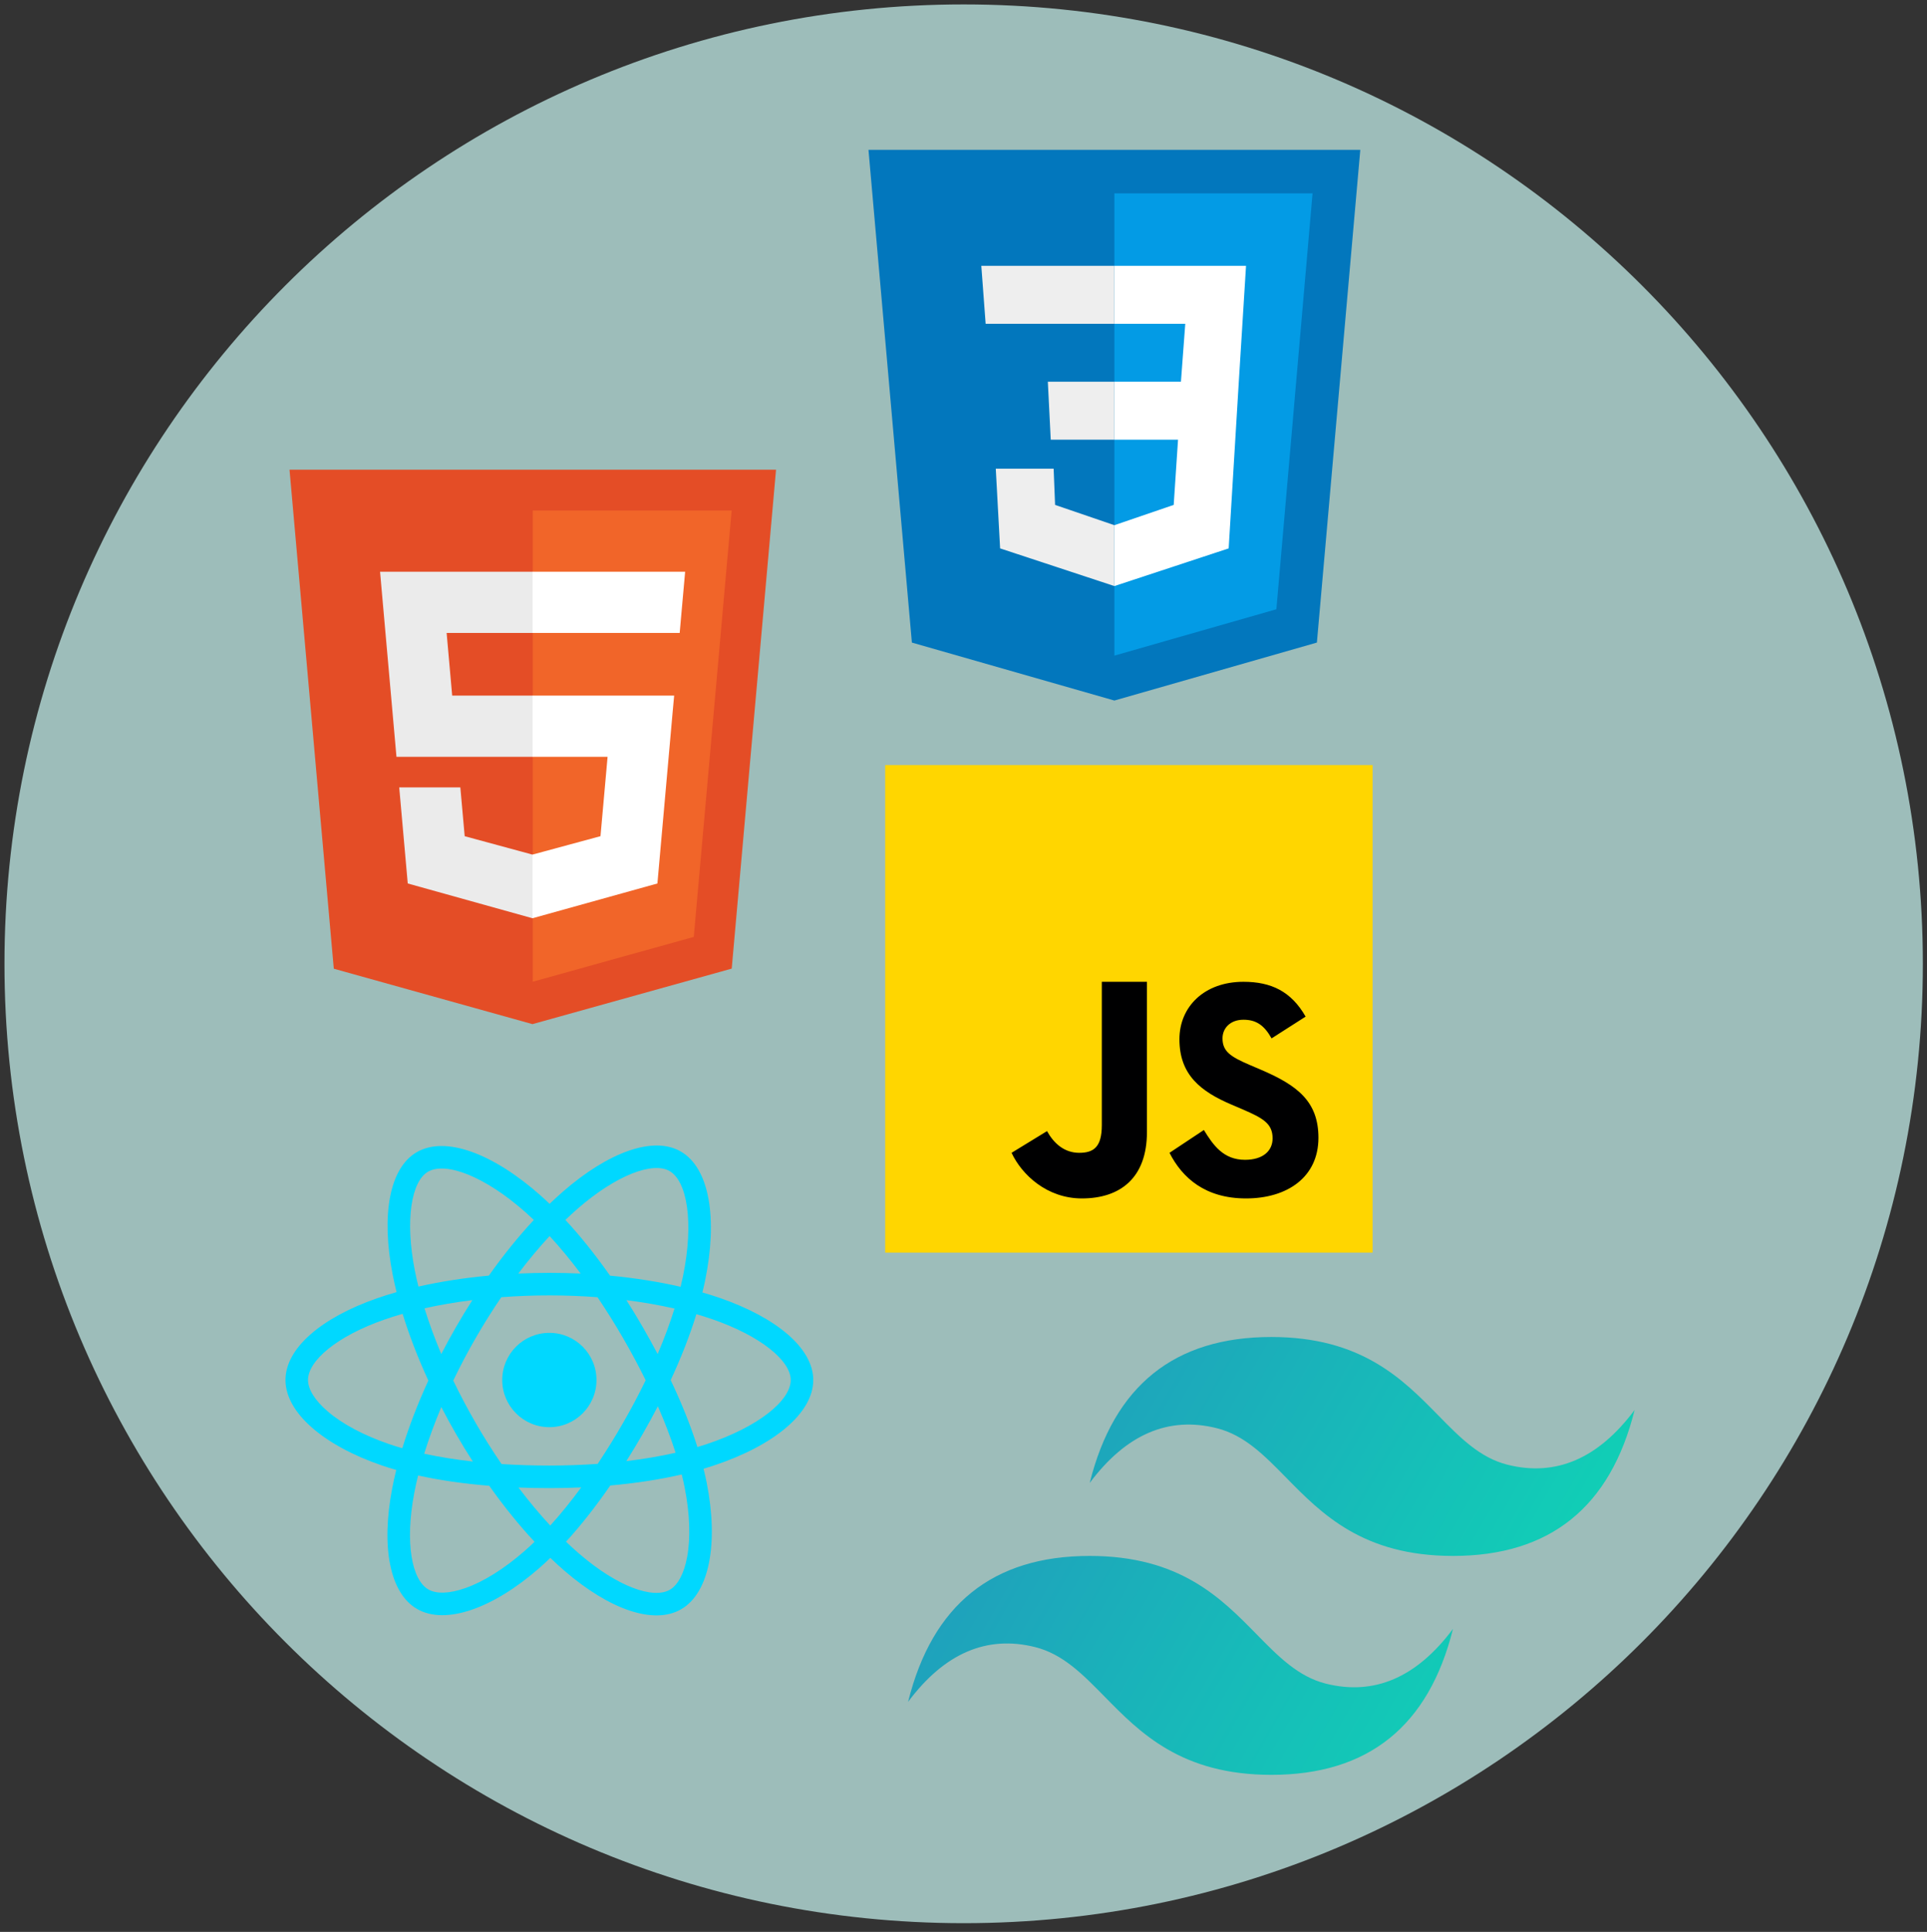 <svg xmlns="http://www.w3.org/2000/svg" xmlns:xlink="http://www.w3.org/1999/xlink" width="426" zoomAndPan="magnify" viewBox="0 0 319.5 320.25" height="427" preserveAspectRatio="xMidYMid meet" version="1.0"><rect x="0" y="0" width="319.5" height="320.25" fill="#333333" stroke="none"/><defs><clipPath id="ccfcd66ad6"><path d="M 0.742 0.734 L 318.812 0.734 L 318.812 318.805 L 0.742 318.805 Z M 0.742 0.734 " clip-rule="nonzero"/></clipPath><clipPath id="36a7c377fd"><path d="M 159.777 0.734 C 71.945 0.734 0.742 71.938 0.742 159.77 C 0.742 247.602 71.945 318.805 159.777 318.805 C 247.609 318.805 318.812 247.602 318.812 159.77 C 318.812 71.938 247.609 0.734 159.777 0.734 Z M 159.777 0.734 " clip-rule="nonzero"/></clipPath><clipPath id="14c7e1bf0e"><path d="M 146.766 126.832 L 227.578 126.832 L 227.578 207.641 L 146.766 207.641 Z M 146.766 126.832 " clip-rule="nonzero"/></clipPath><clipPath id="643a95437d"><path d="M 47.332 189 L 134.875 189 L 134.875 268 L 47.332 268 Z M 47.332 189 " clip-rule="nonzero"/></clipPath><clipPath id="0c0c047b6c"><path d="M 48 77.43 L 128.742 77.43 L 128.742 170 L 48 170 Z M 48 77.43 " clip-rule="nonzero"/></clipPath><clipPath id="9d6b151099"><path d="M 143.988 24.844 L 225.547 24.844 L 225.547 116.129 L 143.988 116.129 Z M 143.988 24.844 " clip-rule="nonzero"/></clipPath><clipPath id="316b5dc6f6"><path d="M 150.559 221.633 L 271.023 221.633 L 271.023 294.215 L 150.559 294.215 Z M 150.559 221.633 " clip-rule="nonzero"/></clipPath><clipPath id="ae74fa21a7"><path d="M 210.793 221.633 C 194.73 221.633 184.691 229.699 180.676 245.828 C 186.699 237.762 193.727 234.738 201.758 236.754 C 206.34 237.906 209.613 241.242 213.238 244.938 C 219.145 250.957 225.977 257.926 240.906 257.926 C 256.969 257.926 267.008 249.859 271.02 233.73 C 265 241.797 257.973 244.82 249.941 242.805 C 245.359 241.652 242.086 238.316 238.461 234.621 C 232.555 228.602 225.719 221.633 210.793 221.633 Z M 180.676 257.926 C 164.613 257.926 154.578 265.988 150.562 282.117 C 156.586 274.051 163.609 271.027 171.641 273.043 C 176.223 274.195 179.5 277.531 183.125 281.227 C 189.027 287.246 195.863 294.215 210.793 294.215 C 226.852 294.215 236.891 286.148 240.906 270.02 C 234.883 278.086 227.855 281.109 219.824 279.094 C 215.242 277.941 211.969 274.605 208.344 270.91 C 202.438 264.891 195.605 257.926 180.676 257.926 Z M 180.676 257.926 " clip-rule="nonzero"/></clipPath><linearGradient x1="-13.502" gradientTransform="matrix(0.803, 0, 0, 0.806, 150.561, 221.634)" y1="23.417" x2="138.018" gradientUnits="userSpaceOnUse" y2="110.782" id="b951acefd6"><stop stop-opacity="1" stop-color="rgb(13.3%, 59.599%, 74.1%)" offset="0"/><stop stop-opacity="1" stop-color="rgb(13.295%, 59.612%, 74.098%)" offset="0.062"/><stop stop-opacity="1" stop-color="rgb(13.255%, 59.738%, 74.081%)" offset="0.07"/><stop stop-opacity="1" stop-color="rgb(13.184%, 59.964%, 74.052%)" offset="0.078"/><stop stop-opacity="1" stop-color="rgb(13.112%, 60.19%, 74.025%)" offset="0.086"/><stop stop-opacity="1" stop-color="rgb(13.042%, 60.414%, 73.996%)" offset="0.094"/><stop stop-opacity="1" stop-color="rgb(12.97%, 60.64%, 73.969%)" offset="0.102"/><stop stop-opacity="1" stop-color="rgb(12.898%, 60.866%, 73.94%)" offset="0.109"/><stop stop-opacity="1" stop-color="rgb(12.828%, 61.092%, 73.912%)" offset="0.117"/><stop stop-opacity="1" stop-color="rgb(12.756%, 61.317%, 73.883%)" offset="0.125"/><stop stop-opacity="1" stop-color="rgb(12.685%, 61.543%, 73.854%)" offset="0.133"/><stop stop-opacity="1" stop-color="rgb(12.613%, 61.769%, 73.827%)" offset="0.141"/><stop stop-opacity="1" stop-color="rgb(12.543%, 61.995%, 73.798%)" offset="0.148"/><stop stop-opacity="1" stop-color="rgb(12.471%, 62.221%, 73.77%)" offset="0.156"/><stop stop-opacity="1" stop-color="rgb(12.399%, 62.447%, 73.741%)" offset="0.164"/><stop stop-opacity="1" stop-color="rgb(12.329%, 62.672%, 73.714%)" offset="0.172"/><stop stop-opacity="1" stop-color="rgb(12.257%, 62.897%, 73.685%)" offset="0.18"/><stop stop-opacity="1" stop-color="rgb(12.186%, 63.123%, 73.657%)" offset="0.188"/><stop stop-opacity="1" stop-color="rgb(12.114%, 63.348%, 73.628%)" offset="0.195"/><stop stop-opacity="1" stop-color="rgb(12.044%, 63.574%, 73.599%)" offset="0.203"/><stop stop-opacity="1" stop-color="rgb(11.972%, 63.8%, 73.572%)" offset="0.211"/><stop stop-opacity="1" stop-color="rgb(11.9%, 64.026%, 73.543%)" offset="0.219"/><stop stop-opacity="1" stop-color="rgb(11.83%, 64.252%, 73.515%)" offset="0.227"/><stop stop-opacity="1" stop-color="rgb(11.758%, 64.478%, 73.486%)" offset="0.234"/><stop stop-opacity="1" stop-color="rgb(11.687%, 64.703%, 73.459%)" offset="0.242"/><stop stop-opacity="1" stop-color="rgb(11.615%, 64.929%, 73.43%)" offset="0.25"/><stop stop-opacity="1" stop-color="rgb(11.545%, 65.155%, 73.401%)" offset="0.257"/><stop stop-opacity="1" stop-color="rgb(11.51%, 65.268%, 73.387%)" offset="0.258"/><stop stop-opacity="1" stop-color="rgb(11.473%, 65.381%, 73.373%)" offset="0.266"/><stop stop-opacity="1" stop-color="rgb(11.401%, 65.605%, 73.344%)" offset="0.273"/><stop stop-opacity="1" stop-color="rgb(11.331%, 65.831%, 73.317%)" offset="0.281"/><stop stop-opacity="1" stop-color="rgb(11.259%, 66.057%, 73.288%)" offset="0.289"/><stop stop-opacity="1" stop-color="rgb(11.188%, 66.283%, 73.26%)" offset="0.297"/><stop stop-opacity="1" stop-color="rgb(11.116%, 66.508%, 73.232%)" offset="0.305"/><stop stop-opacity="1" stop-color="rgb(11.046%, 66.734%, 73.204%)" offset="0.312"/><stop stop-opacity="1" stop-color="rgb(10.974%, 66.96%, 73.175%)" offset="0.32"/><stop stop-opacity="1" stop-color="rgb(10.902%, 67.186%, 73.146%)" offset="0.328"/><stop stop-opacity="1" stop-color="rgb(10.832%, 67.412%, 73.119%)" offset="0.336"/><stop stop-opacity="1" stop-color="rgb(10.76%, 67.638%, 73.09%)" offset="0.344"/><stop stop-opacity="1" stop-color="rgb(10.689%, 67.863%, 73.062%)" offset="0.352"/><stop stop-opacity="1" stop-color="rgb(10.619%, 68.088%, 73.033%)" offset="0.359"/><stop stop-opacity="1" stop-color="rgb(10.547%, 68.314%, 73.006%)" offset="0.367"/><stop stop-opacity="1" stop-color="rgb(10.475%, 68.539%, 72.977%)" offset="0.375"/><stop stop-opacity="1" stop-color="rgb(10.403%, 68.765%, 72.948%)" offset="0.383"/><stop stop-opacity="1" stop-color="rgb(10.333%, 68.991%, 72.92%)" offset="0.391"/><stop stop-opacity="1" stop-color="rgb(10.262%, 69.217%, 72.891%)" offset="0.398"/><stop stop-opacity="1" stop-color="rgb(10.19%, 69.443%, 72.864%)" offset="0.406"/><stop stop-opacity="1" stop-color="rgb(10.12%, 69.669%, 72.835%)" offset="0.414"/><stop stop-opacity="1" stop-color="rgb(10.048%, 69.894%, 72.807%)" offset="0.422"/><stop stop-opacity="1" stop-color="rgb(9.976%, 70.12%, 72.778%)" offset="0.43"/><stop stop-opacity="1" stop-color="rgb(9.904%, 70.346%, 72.749%)" offset="0.438"/><stop stop-opacity="1" stop-color="rgb(9.834%, 70.57%, 72.722%)" offset="0.445"/><stop stop-opacity="1" stop-color="rgb(9.763%, 70.796%, 72.693%)" offset="0.453"/><stop stop-opacity="1" stop-color="rgb(9.691%, 71.022%, 72.665%)" offset="0.461"/><stop stop-opacity="1" stop-color="rgb(9.621%, 71.248%, 72.636%)" offset="0.469"/><stop stop-opacity="1" stop-color="rgb(9.549%, 71.474%, 72.609%)" offset="0.477"/><stop stop-opacity="1" stop-color="rgb(9.477%, 71.7%, 72.58%)" offset="0.484"/><stop stop-opacity="1" stop-color="rgb(9.406%, 71.925%, 72.552%)" offset="0.492"/><stop stop-opacity="1" stop-color="rgb(9.335%, 72.151%, 72.523%)" offset="0.5"/><stop stop-opacity="1" stop-color="rgb(9.264%, 72.377%, 72.495%)" offset="0.508"/><stop stop-opacity="1" stop-color="rgb(9.192%, 72.603%, 72.467%)" offset="0.516"/><stop stop-opacity="1" stop-color="rgb(9.122%, 72.829%, 72.438%)" offset="0.523"/><stop stop-opacity="1" stop-color="rgb(9.05%, 73.055%, 72.411%)" offset="0.531"/><stop stop-opacity="1" stop-color="rgb(8.978%, 73.279%, 72.382%)" offset="0.539"/><stop stop-opacity="1" stop-color="rgb(8.908%, 73.505%, 72.354%)" offset="0.547"/><stop stop-opacity="1" stop-color="rgb(8.836%, 73.73%, 72.325%)" offset="0.555"/><stop stop-opacity="1" stop-color="rgb(8.765%, 73.956%, 72.296%)" offset="0.562"/><stop stop-opacity="1" stop-color="rgb(8.693%, 74.182%, 72.269%)" offset="0.57"/><stop stop-opacity="1" stop-color="rgb(8.623%, 74.408%, 72.24%)" offset="0.578"/><stop stop-opacity="1" stop-color="rgb(8.551%, 74.634%, 72.212%)" offset="0.586"/><stop stop-opacity="1" stop-color="rgb(8.479%, 74.86%, 72.183%)" offset="0.594"/><stop stop-opacity="1" stop-color="rgb(8.409%, 75.085%, 72.156%)" offset="0.602"/><stop stop-opacity="1" stop-color="rgb(8.337%, 75.311%, 72.127%)" offset="0.609"/><stop stop-opacity="1" stop-color="rgb(8.266%, 75.537%, 72.099%)" offset="0.617"/><stop stop-opacity="1" stop-color="rgb(8.194%, 75.761%, 72.07%)" offset="0.625"/><stop stop-opacity="1" stop-color="rgb(8.124%, 75.987%, 72.041%)" offset="0.633"/><stop stop-opacity="1" stop-color="rgb(8.052%, 76.213%, 72.014%)" offset="0.641"/><stop stop-opacity="1" stop-color="rgb(7.98%, 76.439%, 71.985%)" offset="0.648"/><stop stop-opacity="1" stop-color="rgb(7.91%, 76.665%, 71.957%)" offset="0.656"/><stop stop-opacity="1" stop-color="rgb(7.838%, 76.891%, 71.928%)" offset="0.664"/><stop stop-opacity="1" stop-color="rgb(7.767%, 77.116%, 71.901%)" offset="0.672"/><stop stop-opacity="1" stop-color="rgb(7.695%, 77.342%, 71.872%)" offset="0.68"/><stop stop-opacity="1" stop-color="rgb(7.625%, 77.568%, 71.843%)" offset="0.688"/><stop stop-opacity="1" stop-color="rgb(7.553%, 77.794%, 71.815%)" offset="0.695"/><stop stop-opacity="1" stop-color="rgb(7.481%, 78.02%, 71.786%)" offset="0.703"/><stop stop-opacity="1" stop-color="rgb(7.411%, 78.244%, 71.759%)" offset="0.711"/><stop stop-opacity="1" stop-color="rgb(7.339%, 78.47%, 71.73%)" offset="0.719"/><stop stop-opacity="1" stop-color="rgb(7.268%, 78.696%, 71.703%)" offset="0.727"/><stop stop-opacity="1" stop-color="rgb(7.196%, 78.922%, 71.674%)" offset="0.734"/><stop stop-opacity="1" stop-color="rgb(7.126%, 79.147%, 71.646%)" offset="0.742"/><stop stop-opacity="1" stop-color="rgb(7.054%, 79.373%, 71.617%)" offset="0.743"/><stop stop-opacity="1" stop-color="rgb(7.019%, 79.486%, 71.603%)" offset="0.75"/><stop stop-opacity="1" stop-color="rgb(6.982%, 79.599%, 71.588%)" offset="0.758"/><stop stop-opacity="1" stop-color="rgb(6.912%, 79.825%, 71.561%)" offset="0.766"/><stop stop-opacity="1" stop-color="rgb(6.841%, 80.051%, 71.532%)" offset="0.773"/><stop stop-opacity="1" stop-color="rgb(6.769%, 80.276%, 71.504%)" offset="0.781"/><stop stop-opacity="1" stop-color="rgb(6.699%, 80.502%, 71.475%)" offset="0.789"/><stop stop-opacity="1" stop-color="rgb(6.627%, 80.727%, 71.448%)" offset="0.797"/><stop stop-opacity="1" stop-color="rgb(6.555%, 80.952%, 71.419%)" offset="0.805"/><stop stop-opacity="1" stop-color="rgb(6.483%, 81.178%, 71.39%)" offset="0.812"/><stop stop-opacity="1" stop-color="rgb(6.413%, 81.404%, 71.362%)" offset="0.82"/><stop stop-opacity="1" stop-color="rgb(6.342%, 81.63%, 71.333%)" offset="0.828"/><stop stop-opacity="1" stop-color="rgb(6.27%, 81.856%, 71.306%)" offset="0.836"/><stop stop-opacity="1" stop-color="rgb(6.2%, 82.082%, 71.277%)" offset="0.844"/><stop stop-opacity="1" stop-color="rgb(6.128%, 82.307%, 71.249%)" offset="0.852"/><stop stop-opacity="1" stop-color="rgb(6.056%, 82.533%, 71.22%)" offset="0.859"/><stop stop-opacity="1" stop-color="rgb(5.984%, 82.759%, 71.191%)" offset="0.867"/><stop stop-opacity="1" stop-color="rgb(5.914%, 82.985%, 71.164%)" offset="0.875"/><stop stop-opacity="1" stop-color="rgb(5.843%, 83.211%, 71.135%)" offset="0.883"/><stop stop-opacity="1" stop-color="rgb(5.771%, 83.435%, 71.107%)" offset="0.891"/><stop stop-opacity="1" stop-color="rgb(5.701%, 83.661%, 71.078%)" offset="0.898"/><stop stop-opacity="1" stop-color="rgb(5.629%, 83.887%, 71.051%)" offset="0.906"/><stop stop-opacity="1" stop-color="rgb(5.547%, 84.149%, 71.017%)" offset="0.938"/><stop stop-opacity="1" stop-color="rgb(5.499%, 84.299%, 70.999%)" offset="1"/></linearGradient></defs><g clip-path="url(#ccfcd66ad6)"><g clip-path="url(#36a7c377fd)"><path fill="#9dbdba" d="M 0.742 0.734 L 318.812 0.734 L 318.812 318.805 L 0.742 318.805 Z M 0.742 0.734 " fill-opacity="1" fill-rule="nonzero"/></g></g><g clip-path="url(#14c7e1bf0e)"><path fill="#ffd600" d="M 146.766 126.832 L 227.578 126.832 L 227.578 207.641 L 146.766 207.641 Z M 146.766 126.832 " fill-opacity="1" fill-rule="nonzero"/></g><path fill="#000001" d="M 199.605 187.32 C 201.156 189.844 202.844 192.262 206.422 192.262 C 209.426 192.262 211 190.77 211 188.703 C 211 186.23 209.371 185.352 206.066 183.914 L 204.254 183.141 C 199.027 180.926 195.551 178.145 195.551 172.277 C 195.551 166.867 199.691 162.75 206.164 162.75 C 210.77 162.75 214.082 164.344 216.473 168.523 L 210.828 172.133 C 209.586 169.914 208.242 169.039 206.164 169.039 C 204.039 169.039 202.695 170.383 202.695 172.133 C 202.695 174.297 204.043 175.172 207.152 176.512 L 208.961 177.285 C 215.125 179.906 218.598 182.59 218.598 188.613 C 218.598 195.105 213.473 198.664 206.59 198.664 C 199.855 198.664 196.035 195.285 193.906 191.102 Z M 173.598 187.504 C 174.73 189.539 176.457 191.102 178.941 191.102 C 181.316 191.102 182.684 190.164 182.684 186.516 L 182.684 162.746 L 190.164 162.746 L 190.164 187.664 C 190.164 195.223 185.781 198.664 179.379 198.664 C 173.594 198.664 169.418 194.742 167.719 191.102 Z M 173.598 187.504 " fill-opacity="1" fill-rule="nonzero"/><g clip-path="url(#643a95437d)"><path fill="#00d8ff" d="M 119.281 215.137 C 118.348 214.82 117.41 214.523 116.461 214.25 C 116.621 213.602 116.77 212.957 116.898 212.328 C 119.031 201.973 117.637 193.629 112.875 190.883 C 108.309 188.25 100.844 190.996 93.305 197.559 C 92.562 198.207 91.836 198.875 91.125 199.559 C 90.648 199.105 90.168 198.656 89.676 198.219 C 81.773 191.199 73.852 188.242 69.098 190.996 C 64.535 193.637 63.184 201.48 65.105 211.297 C 65.297 212.266 65.512 213.234 65.75 214.195 C 64.629 214.516 63.547 214.855 62.512 215.215 C 53.246 218.445 47.332 223.512 47.332 228.766 C 47.332 234.191 53.684 239.633 63.332 242.934 C 64.113 243.199 64.902 243.445 65.699 243.672 C 65.441 244.707 65.211 245.75 65.012 246.797 C 63.18 256.441 64.609 264.098 69.16 266.723 C 73.855 269.434 81.742 266.648 89.422 259.934 C 90.043 259.387 90.652 258.828 91.246 258.25 C 92.016 258.992 92.805 259.711 93.613 260.41 C 101.051 266.812 108.395 269.398 112.938 266.766 C 117.633 264.047 119.156 255.82 117.176 245.812 C 117.02 245.027 116.848 244.25 116.652 243.473 C 117.207 243.309 117.75 243.141 118.277 242.965 C 128.312 239.641 134.84 234.262 134.84 228.766 C 134.84 223.492 128.73 218.395 119.281 215.137 Z M 117.105 239.414 C 116.625 239.574 116.133 239.727 115.633 239.875 C 114.527 236.367 113.031 232.637 111.203 228.781 C 112.949 225.02 114.387 221.34 115.461 217.852 C 116.355 218.113 117.227 218.387 118.062 218.676 C 126.16 221.465 131.102 225.586 131.102 228.766 C 131.102 232.148 125.766 236.543 117.105 239.414 Z M 113.508 246.539 C 114.387 250.965 114.512 254.965 113.93 258.094 C 113.41 260.906 112.359 262.777 111.066 263.531 C 108.309 265.125 102.41 263.051 96.051 257.574 C 95.297 256.926 94.562 256.258 93.848 255.566 C 96.316 252.867 98.781 249.734 101.184 246.25 C 105.414 245.875 109.41 245.258 113.035 244.422 C 113.211 245.125 113.367 245.828 113.508 246.539 Z M 77.164 263.254 C 74.469 264.207 72.324 264.234 71.027 263.484 C 68.266 261.891 67.117 255.742 68.684 247.496 C 68.871 246.52 69.082 245.551 69.324 244.59 C 72.906 245.383 76.875 245.953 81.117 246.297 C 83.535 249.707 86.07 252.84 88.629 255.582 C 88.086 256.109 87.527 256.621 86.961 257.117 C 83.566 260.086 80.164 262.195 77.164 263.254 Z M 64.543 239.395 C 60.273 237.934 56.75 236.039 54.336 233.969 C 52.164 232.109 51.07 230.262 51.07 228.766 C 51.07 225.578 55.82 221.512 63.742 218.746 C 64.703 218.41 65.711 218.094 66.754 217.797 C 67.852 221.363 69.285 225.086 71.02 228.855 C 69.266 232.68 67.809 236.465 66.703 240.07 C 65.977 239.863 65.258 239.637 64.543 239.395 Z M 68.773 210.578 C 67.129 202.168 68.223 195.824 70.969 194.234 C 73.898 192.539 80.371 194.957 87.195 201.016 C 87.637 201.414 88.074 201.816 88.508 202.23 C 85.965 204.961 83.453 208.07 81.051 211.457 C 76.938 211.84 72.996 212.453 69.375 213.273 C 69.152 212.379 68.949 211.48 68.773 210.578 Z M 106.52 219.902 C 105.664 218.426 104.777 216.965 103.859 215.523 C 106.652 215.879 109.324 216.348 111.836 216.918 C 111.082 219.336 110.145 221.867 109.039 224.457 C 108.227 222.922 107.391 221.402 106.52 219.902 Z M 91.125 204.902 C 92.852 206.77 94.578 208.859 96.277 211.121 C 92.832 210.957 89.379 210.957 85.934 211.121 C 87.633 208.875 89.375 206.793 91.125 204.902 Z M 75.637 219.93 C 74.777 221.418 73.953 222.926 73.164 224.457 C 72.074 221.871 71.145 219.332 70.383 216.879 C 72.879 216.32 75.543 215.863 78.316 215.516 C 77.391 216.965 76.496 218.438 75.637 219.926 Z M 78.398 242.277 C 75.531 241.957 72.828 241.523 70.332 240.98 C 71.105 238.484 72.059 235.891 73.168 233.25 C 73.961 234.781 74.789 236.293 75.648 237.781 C 76.535 239.312 77.453 240.816 78.398 242.277 Z M 91.23 252.891 C 89.457 250.977 87.691 248.863 85.965 246.586 C 87.641 246.652 89.348 246.684 91.086 246.684 C 92.867 246.684 94.633 246.645 96.367 246.566 C 94.664 248.883 92.941 251.004 91.23 252.891 Z M 109.074 233.117 C 110.242 235.785 111.227 238.363 112.012 240.82 C 109.473 241.398 106.734 241.863 103.848 242.211 C 104.773 240.742 105.668 239.258 106.535 237.758 C 107.414 236.23 108.262 234.684 109.074 233.117 Z M 103.297 235.887 C 101.973 238.191 100.57 240.453 99.098 242.664 C 96.43 242.852 93.758 242.945 91.086 242.945 C 88.363 242.945 85.711 242.859 83.16 242.695 C 81.652 240.488 80.223 238.223 78.883 235.906 L 78.887 235.906 C 77.551 233.605 76.305 231.25 75.152 228.855 C 76.305 226.457 77.543 224.102 78.875 221.797 C 80.203 219.492 81.617 217.238 83.117 215.039 C 85.719 214.84 88.387 214.738 91.086 214.738 C 93.793 214.738 96.465 214.844 99.066 215.039 C 100.551 217.234 101.957 219.48 103.285 221.777 C 104.617 224.074 105.875 226.418 107.055 228.801 C 105.887 231.207 104.633 233.57 103.297 235.887 Z M 111.008 194.121 C 113.938 195.812 115.078 202.633 113.238 211.574 C 113.117 212.145 112.988 212.723 112.844 213.312 C 109.211 212.477 105.27 211.852 101.145 211.465 C 98.738 208.039 96.246 204.922 93.746 202.227 C 94.402 201.594 95.074 200.98 95.758 200.379 C 102.219 194.754 108.258 192.535 111.008 194.121 Z M 91.086 220.945 C 95.398 220.945 98.898 224.445 98.898 228.766 C 98.898 233.082 95.398 236.582 91.086 236.582 C 86.77 236.582 83.27 233.082 83.27 228.766 C 83.27 224.445 86.77 220.945 91.086 220.945 Z M 91.086 220.945 " fill-opacity="1" fill-rule="nonzero"/></g><g clip-path="url(#0c0c047b6c)"><path fill="#e44d26" d="M 55.344 160.582 L 48.004 77.867 L 128.668 77.867 L 121.32 160.566 L 88.285 169.77 Z M 55.344 160.582 " fill-opacity="1" fill-rule="nonzero"/></g><path fill="#f16529" d="M 88.336 162.738 L 115.031 155.309 L 121.309 84.633 L 88.336 84.633 Z M 88.336 162.738 " fill-opacity="1" fill-rule="nonzero"/><path fill="#ebebeb" d="M 88.336 115.312 L 74.973 115.312 L 74.051 104.922 L 88.336 104.922 L 88.336 94.777 L 63.016 94.777 L 63.254 97.496 L 65.734 125.453 L 88.336 125.453 Z M 88.336 141.656 L 88.289 141.668 L 77.047 138.617 L 76.324 130.523 L 66.191 130.523 L 67.605 146.453 L 88.289 152.219 L 88.336 152.211 Z M 88.336 141.656 " fill-opacity="1" fill-rule="nonzero"/><path fill="#ffffff" d="M 88.301 115.312 L 88.301 125.453 L 100.738 125.453 L 99.562 138.613 L 88.297 141.664 L 88.297 152.215 L 109 146.453 L 109.152 144.738 L 111.527 118.031 L 111.777 115.309 L 109.055 115.309 Z M 88.301 94.777 L 88.301 104.922 L 112.695 104.922 L 112.895 102.641 L 113.355 97.496 L 113.598 94.773 Z M 88.301 94.777 " fill-opacity="1" fill-rule="nonzero"/><g clip-path="url(#9d6b151099)"><path fill="#0277bd" d="M 225.539 24.844 L 143.996 24.844 L 151.191 106.52 L 184.766 116.129 L 218.344 106.52 Z M 225.539 24.844 " fill-opacity="1" fill-rule="nonzero"/></g><path fill="#039be5" d="M 184.766 32.051 L 184.766 108.684 L 211.629 100.996 L 217.625 32.051 Z M 184.766 32.051 " fill-opacity="1" fill-rule="nonzero"/><path fill="#ffffff" d="M 206.594 44.062 L 184.766 44.062 L 184.766 53.672 L 196.52 53.672 L 195.801 63.281 L 184.766 63.281 L 184.766 72.891 L 195.32 72.891 L 194.602 83.699 L 184.766 87.062 L 184.766 97.152 L 203.715 90.906 L 205.395 63.281 Z M 206.594 44.062 " fill-opacity="1" fill-rule="nonzero"/><path fill="#eeeeee" d="M 184.766 44.062 L 184.766 53.672 L 163.422 53.672 L 162.703 44.062 Z M 173.734 63.281 L 174.215 72.891 L 184.766 72.891 L 184.766 63.281 Z M 174.695 77.691 L 165.102 77.691 L 165.82 90.906 L 184.766 97.152 L 184.766 87.062 L 174.934 83.699 Z M 174.695 77.691 " fill-opacity="1" fill-rule="nonzero"/><g clip-path="url(#316b5dc6f6)"><g clip-path="url(#ae74fa21a7)"><path fill="url(#b951acefd6)" d="M 150.562 221.633 L 150.562 294.215 L 271.02 294.215 L 271.02 221.633 Z M 150.562 221.633 " fill-rule="nonzero"/></g></g></svg>
